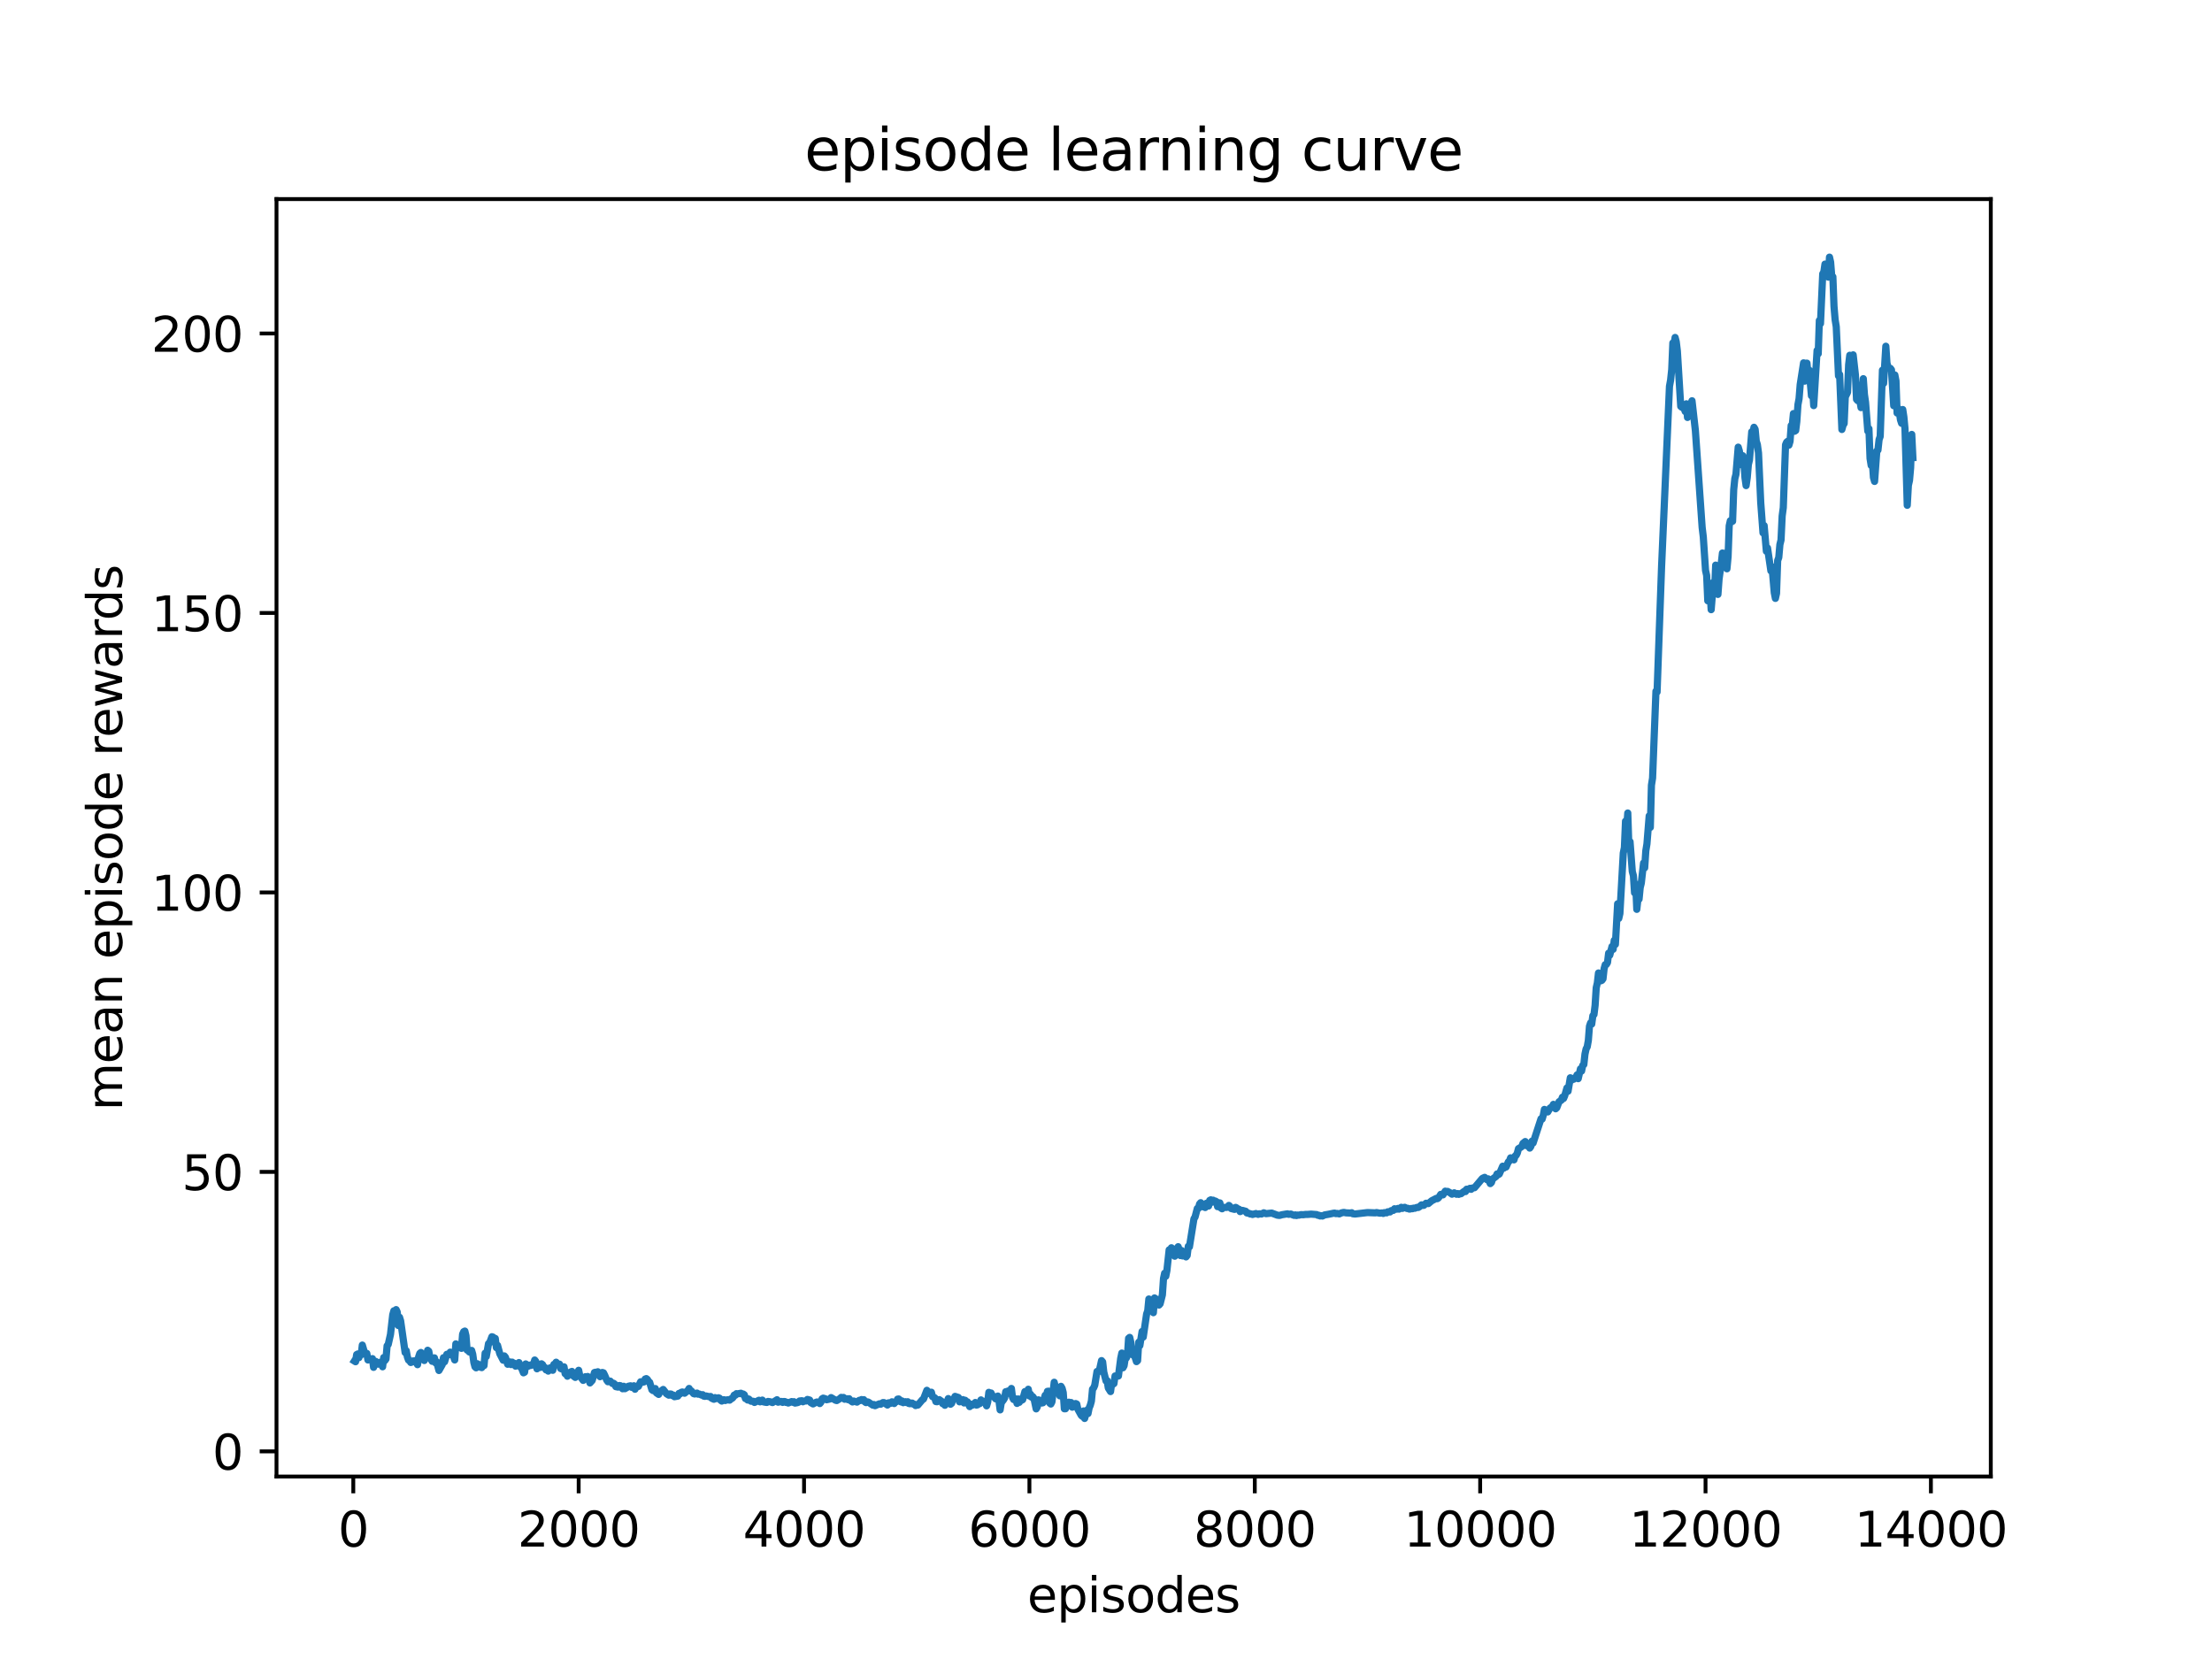 <?xml version="1.0" encoding="utf-8" standalone="no"?>
<!DOCTYPE svg PUBLIC "-//W3C//DTD SVG 1.1//EN"
  "http://www.w3.org/Graphics/SVG/1.1/DTD/svg11.dtd">
<svg xmlns:xlink="http://www.w3.org/1999/xlink" width="460.8pt" height="345.6pt" viewBox="0 0 460.8 345.6" xmlns="http://www.w3.org/2000/svg" version="1.1">
 <defs>
  <style type="text/css">*{stroke-linejoin: round; stroke-linecap: butt}</style>
 </defs>
 <g id="figure_1">
  <g id="patch_1">
   <path d="M 0 345.6 
L 460.8 345.6 
L 460.8 0 
L 0 0 
z
" style="fill: #ffffff"/>
  </g>
  <g id="axes_1">
   <g id="patch_2">
    <path d="M 57.6 307.584 
L 414.72 307.584 
L 414.72 41.472 
L 57.6 41.472 
z
" style="fill: #ffffff"/>
   </g>
   <g id="matplotlib.axis_1">
    <g id="xtick_1">
     <g id="line2d_1">
      <defs>
       <path id="me3d9f93404" d="M 0 0 
L 0 3.5 
" style="stroke: #000000; stroke-width: 0.8"/>
      </defs>
      <g>
       <use xlink:href="#me3d9f93404" x="73.598" y="307.584" style="stroke: #000000; stroke-width: 0.8"/>
      </g>
     </g>
     <g id="text_1">
      <!-- 0 -->
      <g transform="translate(70.417 322.182) scale(0.1 -0.1)">
       <defs>
        <path id="DejaVuSans-30" d="M 2034 4250 
Q 1547 4250 1301 3770 
Q 1056 3291 1056 2328 
Q 1056 1369 1301 889 
Q 1547 409 2034 409 
Q 2525 409 2770 889 
Q 3016 1369 3016 2328 
Q 3016 3291 2770 3770 
Q 2525 4250 2034 4250 
z
M 2034 4750 
Q 2819 4750 3233 4129 
Q 3647 3509 3647 2328 
Q 3647 1150 3233 529 
Q 2819 -91 2034 -91 
Q 1250 -91 836 529 
Q 422 1150 422 2328 
Q 422 3509 836 4129 
Q 1250 4750 2034 4750 
z
" transform="scale(0.016)"/>
       </defs>
       <use xlink:href="#DejaVuSans-30"/>
      </g>
     </g>
    </g>
    <g id="xtick_2">
     <g id="line2d_2">
      <g>
       <use xlink:href="#me3d9f93404" x="120.547" y="307.584" style="stroke: #000000; stroke-width: 0.8"/>
      </g>
     </g>
     <g id="text_2">
      <!-- 2000 -->
      <g transform="translate(107.822 322.182) scale(0.1 -0.1)">
       <defs>
        <path id="DejaVuSans-32" d="M 1228 531 
L 3431 531 
L 3431 0 
L 469 0 
L 469 531 
Q 828 903 1448 1529 
Q 2069 2156 2228 2338 
Q 2531 2678 2651 2914 
Q 2772 3150 2772 3378 
Q 2772 3750 2511 3984 
Q 2250 4219 1831 4219 
Q 1534 4219 1204 4116 
Q 875 4013 500 3803 
L 500 4441 
Q 881 4594 1212 4672 
Q 1544 4750 1819 4750 
Q 2544 4750 2975 4387 
Q 3406 4025 3406 3419 
Q 3406 3131 3298 2873 
Q 3191 2616 2906 2266 
Q 2828 2175 2409 1742 
Q 1991 1309 1228 531 
z
" transform="scale(0.016)"/>
       </defs>
       <use xlink:href="#DejaVuSans-32"/>
       <use xlink:href="#DejaVuSans-30" x="63.623"/>
       <use xlink:href="#DejaVuSans-30" x="127.246"/>
       <use xlink:href="#DejaVuSans-30" x="190.869"/>
      </g>
     </g>
    </g>
    <g id="xtick_3">
     <g id="line2d_3">
      <g>
       <use xlink:href="#me3d9f93404" x="167.497" y="307.584" style="stroke: #000000; stroke-width: 0.8"/>
      </g>
     </g>
     <g id="text_3">
      <!-- 4000 -->
      <g transform="translate(154.772 322.182) scale(0.1 -0.1)">
       <defs>
        <path id="DejaVuSans-34" d="M 2419 4116 
L 825 1625 
L 2419 1625 
L 2419 4116 
z
M 2253 4666 
L 3047 4666 
L 3047 1625 
L 3713 1625 
L 3713 1100 
L 3047 1100 
L 3047 0 
L 2419 0 
L 2419 1100 
L 313 1100 
L 313 1709 
L 2253 4666 
z
" transform="scale(0.016)"/>
       </defs>
       <use xlink:href="#DejaVuSans-34"/>
       <use xlink:href="#DejaVuSans-30" x="63.623"/>
       <use xlink:href="#DejaVuSans-30" x="127.246"/>
       <use xlink:href="#DejaVuSans-30" x="190.869"/>
      </g>
     </g>
    </g>
    <g id="xtick_4">
     <g id="line2d_4">
      <g>
       <use xlink:href="#me3d9f93404" x="214.446" y="307.584" style="stroke: #000000; stroke-width: 0.8"/>
      </g>
     </g>
     <g id="text_4">
      <!-- 6000 -->
      <g transform="translate(201.721 322.182) scale(0.1 -0.1)">
       <defs>
        <path id="DejaVuSans-36" d="M 2113 2584 
Q 1688 2584 1439 2293 
Q 1191 2003 1191 1497 
Q 1191 994 1439 701 
Q 1688 409 2113 409 
Q 2538 409 2786 701 
Q 3034 994 3034 1497 
Q 3034 2003 2786 2293 
Q 2538 2584 2113 2584 
z
M 3366 4563 
L 3366 3988 
Q 3128 4100 2886 4159 
Q 2644 4219 2406 4219 
Q 1781 4219 1451 3797 
Q 1122 3375 1075 2522 
Q 1259 2794 1537 2939 
Q 1816 3084 2150 3084 
Q 2853 3084 3261 2657 
Q 3669 2231 3669 1497 
Q 3669 778 3244 343 
Q 2819 -91 2113 -91 
Q 1303 -91 875 529 
Q 447 1150 447 2328 
Q 447 3434 972 4092 
Q 1497 4750 2381 4750 
Q 2619 4750 2861 4703 
Q 3103 4656 3366 4563 
z
" transform="scale(0.016)"/>
       </defs>
       <use xlink:href="#DejaVuSans-36"/>
       <use xlink:href="#DejaVuSans-30" x="63.623"/>
       <use xlink:href="#DejaVuSans-30" x="127.246"/>
       <use xlink:href="#DejaVuSans-30" x="190.869"/>
      </g>
     </g>
    </g>
    <g id="xtick_5">
     <g id="line2d_5">
      <g>
       <use xlink:href="#me3d9f93404" x="261.395" y="307.584" style="stroke: #000000; stroke-width: 0.8"/>
      </g>
     </g>
     <g id="text_5">
      <!-- 8000 -->
      <g transform="translate(248.67 322.182) scale(0.1 -0.1)">
       <defs>
        <path id="DejaVuSans-38" d="M 2034 2216 
Q 1584 2216 1326 1975 
Q 1069 1734 1069 1313 
Q 1069 891 1326 650 
Q 1584 409 2034 409 
Q 2484 409 2743 651 
Q 3003 894 3003 1313 
Q 3003 1734 2745 1975 
Q 2488 2216 2034 2216 
z
M 1403 2484 
Q 997 2584 770 2862 
Q 544 3141 544 3541 
Q 544 4100 942 4425 
Q 1341 4750 2034 4750 
Q 2731 4750 3128 4425 
Q 3525 4100 3525 3541 
Q 3525 3141 3298 2862 
Q 3072 2584 2669 2484 
Q 3125 2378 3379 2068 
Q 3634 1759 3634 1313 
Q 3634 634 3220 271 
Q 2806 -91 2034 -91 
Q 1263 -91 848 271 
Q 434 634 434 1313 
Q 434 1759 690 2068 
Q 947 2378 1403 2484 
z
M 1172 3481 
Q 1172 3119 1398 2916 
Q 1625 2713 2034 2713 
Q 2441 2713 2670 2916 
Q 2900 3119 2900 3481 
Q 2900 3844 2670 4047 
Q 2441 4250 2034 4250 
Q 1625 4250 1398 4047 
Q 1172 3844 1172 3481 
z
" transform="scale(0.016)"/>
       </defs>
       <use xlink:href="#DejaVuSans-38"/>
       <use xlink:href="#DejaVuSans-30" x="63.623"/>
       <use xlink:href="#DejaVuSans-30" x="127.246"/>
       <use xlink:href="#DejaVuSans-30" x="190.869"/>
      </g>
     </g>
    </g>
    <g id="xtick_6">
     <g id="line2d_6">
      <g>
       <use xlink:href="#me3d9f93404" x="308.345" y="307.584" style="stroke: #000000; stroke-width: 0.8"/>
      </g>
     </g>
     <g id="text_6">
      <!-- 10000 -->
      <g transform="translate(292.438 322.182) scale(0.1 -0.1)">
       <defs>
        <path id="DejaVuSans-31" d="M 794 531 
L 1825 531 
L 1825 4091 
L 703 3866 
L 703 4441 
L 1819 4666 
L 2450 4666 
L 2450 531 
L 3481 531 
L 3481 0 
L 794 0 
L 794 531 
z
" transform="scale(0.016)"/>
       </defs>
       <use xlink:href="#DejaVuSans-31"/>
       <use xlink:href="#DejaVuSans-30" x="63.623"/>
       <use xlink:href="#DejaVuSans-30" x="127.246"/>
       <use xlink:href="#DejaVuSans-30" x="190.869"/>
       <use xlink:href="#DejaVuSans-30" x="254.492"/>
      </g>
     </g>
    </g>
    <g id="xtick_7">
     <g id="line2d_7">
      <g>
       <use xlink:href="#me3d9f93404" x="355.294" y="307.584" style="stroke: #000000; stroke-width: 0.8"/>
      </g>
     </g>
     <g id="text_7">
      <!-- 12000 -->
      <g transform="translate(339.388 322.182) scale(0.1 -0.1)">
       <use xlink:href="#DejaVuSans-31"/>
       <use xlink:href="#DejaVuSans-32" x="63.623"/>
       <use xlink:href="#DejaVuSans-30" x="127.246"/>
       <use xlink:href="#DejaVuSans-30" x="190.869"/>
       <use xlink:href="#DejaVuSans-30" x="254.492"/>
      </g>
     </g>
    </g>
    <g id="xtick_8">
     <g id="line2d_8">
      <g>
       <use xlink:href="#me3d9f93404" x="402.243" y="307.584" style="stroke: #000000; stroke-width: 0.8"/>
      </g>
     </g>
     <g id="text_8">
      <!-- 14000 -->
      <g transform="translate(386.337 322.182) scale(0.1 -0.1)">
       <use xlink:href="#DejaVuSans-31"/>
       <use xlink:href="#DejaVuSans-34" x="63.623"/>
       <use xlink:href="#DejaVuSans-30" x="127.246"/>
       <use xlink:href="#DejaVuSans-30" x="190.869"/>
       <use xlink:href="#DejaVuSans-30" x="254.492"/>
      </g>
     </g>
    </g>
    <g id="text_9">
     <!-- episodes -->
     <g transform="translate(214.001 335.861) scale(0.1 -0.1)">
      <defs>
       <path id="DejaVuSans-65" d="M 3597 1894 
L 3597 1613 
L 953 1613 
Q 991 1019 1311 708 
Q 1631 397 2203 397 
Q 2534 397 2845 478 
Q 3156 559 3463 722 
L 3463 178 
Q 3153 47 2828 -22 
Q 2503 -91 2169 -91 
Q 1331 -91 842 396 
Q 353 884 353 1716 
Q 353 2575 817 3079 
Q 1281 3584 2069 3584 
Q 2775 3584 3186 3129 
Q 3597 2675 3597 1894 
z
M 3022 2063 
Q 3016 2534 2758 2815 
Q 2500 3097 2075 3097 
Q 1594 3097 1305 2825 
Q 1016 2553 972 2059 
L 3022 2063 
z
" transform="scale(0.016)"/>
       <path id="DejaVuSans-70" d="M 1159 525 
L 1159 -1331 
L 581 -1331 
L 581 3500 
L 1159 3500 
L 1159 2969 
Q 1341 3281 1617 3432 
Q 1894 3584 2278 3584 
Q 2916 3584 3314 3078 
Q 3713 2572 3713 1747 
Q 3713 922 3314 415 
Q 2916 -91 2278 -91 
Q 1894 -91 1617 61 
Q 1341 213 1159 525 
z
M 3116 1747 
Q 3116 2381 2855 2742 
Q 2594 3103 2138 3103 
Q 1681 3103 1420 2742 
Q 1159 2381 1159 1747 
Q 1159 1113 1420 752 
Q 1681 391 2138 391 
Q 2594 391 2855 752 
Q 3116 1113 3116 1747 
z
" transform="scale(0.016)"/>
       <path id="DejaVuSans-69" d="M 603 3500 
L 1178 3500 
L 1178 0 
L 603 0 
L 603 3500 
z
M 603 4863 
L 1178 4863 
L 1178 4134 
L 603 4134 
L 603 4863 
z
" transform="scale(0.016)"/>
       <path id="DejaVuSans-73" d="M 2834 3397 
L 2834 2853 
Q 2591 2978 2328 3040 
Q 2066 3103 1784 3103 
Q 1356 3103 1142 2972 
Q 928 2841 928 2578 
Q 928 2378 1081 2264 
Q 1234 2150 1697 2047 
L 1894 2003 
Q 2506 1872 2764 1633 
Q 3022 1394 3022 966 
Q 3022 478 2636 193 
Q 2250 -91 1575 -91 
Q 1294 -91 989 -36 
Q 684 19 347 128 
L 347 722 
Q 666 556 975 473 
Q 1284 391 1588 391 
Q 1994 391 2212 530 
Q 2431 669 2431 922 
Q 2431 1156 2273 1281 
Q 2116 1406 1581 1522 
L 1381 1569 
Q 847 1681 609 1914 
Q 372 2147 372 2553 
Q 372 3047 722 3315 
Q 1072 3584 1716 3584 
Q 2034 3584 2315 3537 
Q 2597 3491 2834 3397 
z
" transform="scale(0.016)"/>
       <path id="DejaVuSans-6f" d="M 1959 3097 
Q 1497 3097 1228 2736 
Q 959 2375 959 1747 
Q 959 1119 1226 758 
Q 1494 397 1959 397 
Q 2419 397 2687 759 
Q 2956 1122 2956 1747 
Q 2956 2369 2687 2733 
Q 2419 3097 1959 3097 
z
M 1959 3584 
Q 2709 3584 3137 3096 
Q 3566 2609 3566 1747 
Q 3566 888 3137 398 
Q 2709 -91 1959 -91 
Q 1206 -91 779 398 
Q 353 888 353 1747 
Q 353 2609 779 3096 
Q 1206 3584 1959 3584 
z
" transform="scale(0.016)"/>
       <path id="DejaVuSans-64" d="M 2906 2969 
L 2906 4863 
L 3481 4863 
L 3481 0 
L 2906 0 
L 2906 525 
Q 2725 213 2448 61 
Q 2172 -91 1784 -91 
Q 1150 -91 751 415 
Q 353 922 353 1747 
Q 353 2572 751 3078 
Q 1150 3584 1784 3584 
Q 2172 3584 2448 3432 
Q 2725 3281 2906 2969 
z
M 947 1747 
Q 947 1113 1208 752 
Q 1469 391 1925 391 
Q 2381 391 2643 752 
Q 2906 1113 2906 1747 
Q 2906 2381 2643 2742 
Q 2381 3103 1925 3103 
Q 1469 3103 1208 2742 
Q 947 2381 947 1747 
z
" transform="scale(0.016)"/>
      </defs>
      <use xlink:href="#DejaVuSans-65"/>
      <use xlink:href="#DejaVuSans-70" x="61.523"/>
      <use xlink:href="#DejaVuSans-69" x="125"/>
      <use xlink:href="#DejaVuSans-73" x="152.783"/>
      <use xlink:href="#DejaVuSans-6f" x="204.883"/>
      <use xlink:href="#DejaVuSans-64" x="266.064"/>
      <use xlink:href="#DejaVuSans-65" x="329.541"/>
      <use xlink:href="#DejaVuSans-73" x="391.064"/>
     </g>
    </g>
   </g>
   <g id="matplotlib.axis_2">
    <g id="ytick_1">
     <g id="line2d_9">
      <defs>
       <path id="mb9650894ae" d="M 0 0 
L -3.5 0 
" style="stroke: #000000; stroke-width: 0.8"/>
      </defs>
      <g>
       <use xlink:href="#mb9650894ae" x="57.6" y="302.345" style="stroke: #000000; stroke-width: 0.8"/>
      </g>
     </g>
     <g id="text_10">
      <!-- 0 -->
      <g transform="translate(44.237 306.144) scale(0.1 -0.1)">
       <use xlink:href="#DejaVuSans-30"/>
      </g>
     </g>
    </g>
    <g id="ytick_2">
     <g id="line2d_10">
      <g>
       <use xlink:href="#mb9650894ae" x="57.6" y="244.126" style="stroke: #000000; stroke-width: 0.8"/>
      </g>
     </g>
     <g id="text_11">
      <!-- 50 -->
      <g transform="translate(37.875 247.925) scale(0.1 -0.1)">
       <defs>
        <path id="DejaVuSans-35" d="M 691 4666 
L 3169 4666 
L 3169 4134 
L 1269 4134 
L 1269 2991 
Q 1406 3038 1543 3061 
Q 1681 3084 1819 3084 
Q 2600 3084 3056 2656 
Q 3513 2228 3513 1497 
Q 3513 744 3044 326 
Q 2575 -91 1722 -91 
Q 1428 -91 1123 -41 
Q 819 9 494 109 
L 494 744 
Q 775 591 1075 516 
Q 1375 441 1709 441 
Q 2250 441 2565 725 
Q 2881 1009 2881 1497 
Q 2881 1984 2565 2268 
Q 2250 2553 1709 2553 
Q 1456 2553 1204 2497 
Q 953 2441 691 2322 
L 691 4666 
z
" transform="scale(0.016)"/>
       </defs>
       <use xlink:href="#DejaVuSans-35"/>
       <use xlink:href="#DejaVuSans-30" x="63.623"/>
      </g>
     </g>
    </g>
    <g id="ytick_3">
     <g id="line2d_11">
      <g>
       <use xlink:href="#mb9650894ae" x="57.6" y="185.906" style="stroke: #000000; stroke-width: 0.8"/>
      </g>
     </g>
     <g id="text_12">
      <!-- 100 -->
      <g transform="translate(31.512 189.706) scale(0.1 -0.1)">
       <use xlink:href="#DejaVuSans-31"/>
       <use xlink:href="#DejaVuSans-30" x="63.623"/>
       <use xlink:href="#DejaVuSans-30" x="127.246"/>
      </g>
     </g>
    </g>
    <g id="ytick_4">
     <g id="line2d_12">
      <g>
       <use xlink:href="#mb9650894ae" x="57.6" y="127.687" style="stroke: #000000; stroke-width: 0.8"/>
      </g>
     </g>
     <g id="text_13">
      <!-- 150 -->
      <g transform="translate(31.512 131.486) scale(0.1 -0.1)">
       <use xlink:href="#DejaVuSans-31"/>
       <use xlink:href="#DejaVuSans-35" x="63.623"/>
       <use xlink:href="#DejaVuSans-30" x="127.246"/>
      </g>
     </g>
    </g>
    <g id="ytick_5">
     <g id="line2d_13">
      <g>
       <use xlink:href="#mb9650894ae" x="57.6" y="69.468" style="stroke: #000000; stroke-width: 0.8"/>
      </g>
     </g>
     <g id="text_14">
      <!-- 200 -->
      <g transform="translate(31.512 73.267) scale(0.1 -0.1)">
       <use xlink:href="#DejaVuSans-32"/>
       <use xlink:href="#DejaVuSans-30" x="63.623"/>
       <use xlink:href="#DejaVuSans-30" x="127.246"/>
      </g>
     </g>
    </g>
    <g id="text_15">
     <!-- mean episode rewards -->
     <g transform="translate(25.433 231.36) rotate(-90) scale(0.1 -0.1)">
      <defs>
       <path id="DejaVuSans-6d" d="M 3328 2828 
Q 3544 3216 3844 3400 
Q 4144 3584 4550 3584 
Q 5097 3584 5394 3201 
Q 5691 2819 5691 2113 
L 5691 0 
L 5113 0 
L 5113 2094 
Q 5113 2597 4934 2840 
Q 4756 3084 4391 3084 
Q 3944 3084 3684 2787 
Q 3425 2491 3425 1978 
L 3425 0 
L 2847 0 
L 2847 2094 
Q 2847 2600 2669 2842 
Q 2491 3084 2119 3084 
Q 1678 3084 1418 2786 
Q 1159 2488 1159 1978 
L 1159 0 
L 581 0 
L 581 3500 
L 1159 3500 
L 1159 2956 
Q 1356 3278 1631 3431 
Q 1906 3584 2284 3584 
Q 2666 3584 2933 3390 
Q 3200 3197 3328 2828 
z
" transform="scale(0.016)"/>
       <path id="DejaVuSans-61" d="M 2194 1759 
Q 1497 1759 1228 1600 
Q 959 1441 959 1056 
Q 959 750 1161 570 
Q 1363 391 1709 391 
Q 2188 391 2477 730 
Q 2766 1069 2766 1631 
L 2766 1759 
L 2194 1759 
z
M 3341 1997 
L 3341 0 
L 2766 0 
L 2766 531 
Q 2569 213 2275 61 
Q 1981 -91 1556 -91 
Q 1019 -91 701 211 
Q 384 513 384 1019 
Q 384 1609 779 1909 
Q 1175 2209 1959 2209 
L 2766 2209 
L 2766 2266 
Q 2766 2663 2505 2880 
Q 2244 3097 1772 3097 
Q 1472 3097 1187 3025 
Q 903 2953 641 2809 
L 641 3341 
Q 956 3463 1253 3523 
Q 1550 3584 1831 3584 
Q 2591 3584 2966 3190 
Q 3341 2797 3341 1997 
z
" transform="scale(0.016)"/>
       <path id="DejaVuSans-6e" d="M 3513 2113 
L 3513 0 
L 2938 0 
L 2938 2094 
Q 2938 2591 2744 2837 
Q 2550 3084 2163 3084 
Q 1697 3084 1428 2787 
Q 1159 2491 1159 1978 
L 1159 0 
L 581 0 
L 581 3500 
L 1159 3500 
L 1159 2956 
Q 1366 3272 1645 3428 
Q 1925 3584 2291 3584 
Q 2894 3584 3203 3211 
Q 3513 2838 3513 2113 
z
" transform="scale(0.016)"/>
       <path id="DejaVuSans-20" transform="scale(0.016)"/>
       <path id="DejaVuSans-72" d="M 2631 2963 
Q 2534 3019 2420 3045 
Q 2306 3072 2169 3072 
Q 1681 3072 1420 2755 
Q 1159 2438 1159 1844 
L 1159 0 
L 581 0 
L 581 3500 
L 1159 3500 
L 1159 2956 
Q 1341 3275 1631 3429 
Q 1922 3584 2338 3584 
Q 2397 3584 2469 3576 
Q 2541 3569 2628 3553 
L 2631 2963 
z
" transform="scale(0.016)"/>
       <path id="DejaVuSans-77" d="M 269 3500 
L 844 3500 
L 1563 769 
L 2278 3500 
L 2956 3500 
L 3675 769 
L 4391 3500 
L 4966 3500 
L 4050 0 
L 3372 0 
L 2619 2869 
L 1863 0 
L 1184 0 
L 269 3500 
z
" transform="scale(0.016)"/>
      </defs>
      <use xlink:href="#DejaVuSans-6d"/>
      <use xlink:href="#DejaVuSans-65" x="97.412"/>
      <use xlink:href="#DejaVuSans-61" x="158.936"/>
      <use xlink:href="#DejaVuSans-6e" x="220.215"/>
      <use xlink:href="#DejaVuSans-20" x="283.594"/>
      <use xlink:href="#DejaVuSans-65" x="315.381"/>
      <use xlink:href="#DejaVuSans-70" x="376.904"/>
      <use xlink:href="#DejaVuSans-69" x="440.381"/>
      <use xlink:href="#DejaVuSans-73" x="468.164"/>
      <use xlink:href="#DejaVuSans-6f" x="520.264"/>
      <use xlink:href="#DejaVuSans-64" x="581.445"/>
      <use xlink:href="#DejaVuSans-65" x="644.922"/>
      <use xlink:href="#DejaVuSans-20" x="706.445"/>
      <use xlink:href="#DejaVuSans-72" x="738.232"/>
      <use xlink:href="#DejaVuSans-65" x="777.096"/>
      <use xlink:href="#DejaVuSans-77" x="838.619"/>
      <use xlink:href="#DejaVuSans-61" x="920.406"/>
      <use xlink:href="#DejaVuSans-72" x="981.686"/>
      <use xlink:href="#DejaVuSans-64" x="1021.049"/>
      <use xlink:href="#DejaVuSans-73" x="1084.525"/>
     </g>
    </g>
   </g>
   <g id="line2d_14">
    <path d="M 73.833 283.526 
L 74.067 283.674 
L 74.302 282.179 
L 74.537 282.056 
L 74.772 282.832 
L 75.006 281.979 
L 75.241 282.23 
L 75.476 280.205 
L 75.945 281.795 
L 76.18 281.943 
L 76.415 281.939 
L 76.65 283.308 
L 76.884 282.97 
L 77.119 283.182 
L 77.589 283.03 
L 77.823 284.845 
L 78.058 283.977 
L 78.293 283.615 
L 78.762 284.181 
L 78.997 284.059 
L 79.232 283.776 
L 79.467 283.854 
L 79.701 284.727 
L 79.936 282.797 
L 80.171 283.439 
L 80.406 283.107 
L 80.64 280.36 
L 80.875 280.074 
L 81.345 277.983 
L 81.814 273.886 
L 82.049 273.065 
L 82.284 274.185 
L 82.518 272.819 
L 82.753 273.324 
L 82.988 276.135 
L 83.223 274.4 
L 83.457 275.145 
L 84.396 281.756 
L 84.631 281.38 
L 84.866 282.68 
L 85.101 283.324 
L 85.335 283.484 
L 85.57 283.829 
L 85.805 283.745 
L 86.04 283.501 
L 86.274 283.661 
L 86.509 283.442 
L 86.979 284.287 
L 87.213 282.657 
L 87.448 281.951 
L 87.683 281.745 
L 87.918 282.915 
L 88.152 283.047 
L 88.387 283.42 
L 88.857 282.441 
L 89.091 281.287 
L 89.326 281.494 
L 89.561 282.791 
L 90.03 283.586 
L 90.265 283.077 
L 90.5 282.869 
L 90.734 283.91 
L 90.969 283.7 
L 91.439 285.498 
L 92.143 284.254 
L 92.378 282.832 
L 92.612 283.684 
L 93.082 282.129 
L 93.551 282.215 
L 93.786 281.679 
L 94.256 281.954 
L 94.725 283.303 
L 94.96 279.952 
L 95.195 280.833 
L 95.429 280.334 
L 96.134 280.888 
L 96.368 277.937 
L 96.603 277.41 
L 96.838 277.292 
L 97.073 278.264 
L 97.307 281.249 
L 97.542 281.333 
L 97.777 281.639 
L 98.012 281.696 
L 98.246 281.319 
L 98.481 282.123 
L 98.716 283.844 
L 98.951 284.726 
L 99.185 284.942 
L 99.42 284.088 
L 99.655 284.391 
L 99.89 284.284 
L 100.124 284.832 
L 100.359 284.896 
L 100.594 284.271 
L 100.829 284.486 
L 101.063 281.89 
L 101.298 282.59 
L 101.768 279.898 
L 102.002 279.735 
L 102.472 278.468 
L 102.707 278.546 
L 102.941 279.083 
L 103.176 278.821 
L 103.411 280.743 
L 103.646 280.261 
L 104.115 281.994 
L 104.819 283.353 
L 105.054 282.463 
L 105.289 282.731 
L 105.758 284.2 
L 106.228 283.715 
L 106.463 284.266 
L 106.697 283.758 
L 106.932 284.025 
L 107.167 284.003 
L 107.401 284.597 
L 107.636 284.208 
L 107.871 284.184 
L 108.106 283.852 
L 108.34 284.723 
L 108.575 284.815 
L 109.045 285.984 
L 109.279 285.858 
L 109.514 284.133 
L 109.749 284.309 
L 109.984 284.629 
L 110.218 284.388 
L 110.453 284.476 
L 110.688 284.305 
L 110.923 284.373 
L 111.157 284.168 
L 111.392 283.315 
L 111.627 283.632 
L 111.862 285.145 
L 112.096 284.789 
L 112.566 284.869 
L 112.801 284.107 
L 113.035 284.289 
L 113.27 284.821 
L 113.505 284.858 
L 113.74 285.361 
L 113.974 285.275 
L 114.209 285.626 
L 114.444 285.034 
L 114.679 284.92 
L 115.148 285.455 
L 115.383 284.231 
L 115.618 284.251 
L 115.852 283.775 
L 116.322 284.324 
L 116.557 284.177 
L 116.791 285.079 
L 117.026 285.186 
L 117.496 284.736 
L 117.73 286.162 
L 117.965 286.203 
L 118.2 286.691 
L 118.435 286.008 
L 119.139 285.695 
L 119.374 286.574 
L 119.843 286.937 
L 120.078 286.589 
L 120.547 285.459 
L 120.782 286.599 
L 121.486 287.559 
L 121.956 286.789 
L 122.191 287.08 
L 122.425 286.751 
L 122.66 287.281 
L 122.895 288.091 
L 123.364 287.574 
L 123.834 285.922 
L 124.068 285.859 
L 124.303 285.972 
L 124.538 285.764 
L 125.007 286.788 
L 125.242 286.062 
L 125.477 285.908 
L 125.712 285.982 
L 125.946 286.438 
L 126.416 287.543 
L 126.651 287.844 
L 127.12 287.709 
L 127.59 288.213 
L 127.824 288.16 
L 128.059 288.341 
L 128.294 288.868 
L 128.763 288.961 
L 128.998 288.629 
L 129.233 288.663 
L 129.702 289.303 
L 129.937 288.79 
L 130.172 289.294 
L 130.641 289.016 
L 130.876 288.79 
L 131.346 288.686 
L 131.58 289.004 
L 131.815 288.915 
L 132.05 288.683 
L 132.285 289.403 
L 132.519 288.906 
L 132.754 288.745 
L 132.989 288.817 
L 133.458 287.847 
L 133.693 287.971 
L 134.163 287.875 
L 134.397 287.282 
L 134.632 287.189 
L 134.867 287.363 
L 135.102 287.781 
L 135.336 287.956 
L 135.806 289.51 
L 136.041 289.686 
L 136.51 289.262 
L 136.745 290.157 
L 137.214 290.48 
L 137.449 290.006 
L 138.153 289.451 
L 138.623 290.051 
L 138.858 290.355 
L 139.327 290.642 
L 139.562 290.387 
L 139.797 290.41 
L 140.031 290.708 
L 140.266 290.621 
L 140.501 290.961 
L 141.205 290.834 
L 141.44 290.275 
L 141.674 290.368 
L 141.909 290.05 
L 142.144 289.978 
L 142.613 290.231 
L 143.318 289.641 
L 143.552 289.24 
L 143.787 289.765 
L 144.022 289.75 
L 144.491 290.323 
L 144.726 290.39 
L 145.196 290.205 
L 145.43 290.434 
L 145.665 290.405 
L 146.135 290.617 
L 146.369 290.535 
L 146.604 290.833 
L 146.839 290.885 
L 147.074 290.802 
L 147.778 290.962 
L 148.013 290.909 
L 148.247 291.272 
L 148.717 291.493 
L 148.952 291.15 
L 149.186 291.368 
L 149.656 291.182 
L 149.891 291.27 
L 150.125 291.699 
L 150.36 291.868 
L 150.595 291.611 
L 150.83 291.585 
L 151.064 291.752 
L 151.534 291.6 
L 152.003 291.673 
L 152.238 291.425 
L 152.473 291.342 
L 152.708 291.118 
L 152.942 290.631 
L 153.177 290.659 
L 153.412 290.325 
L 153.647 290.367 
L 154.351 290.235 
L 154.586 290.405 
L 154.82 290.397 
L 155.055 290.565 
L 155.29 291.354 
L 155.525 291.286 
L 155.759 291.655 
L 155.994 291.449 
L 156.464 291.901 
L 156.933 291.912 
L 157.168 292.155 
L 158.107 291.701 
L 158.342 292.029 
L 158.811 291.668 
L 159.046 292.036 
L 159.515 292.126 
L 159.75 292.151 
L 159.985 291.946 
L 160.454 292.014 
L 160.924 292.181 
L 161.628 291.751 
L 161.863 291.592 
L 162.097 292.103 
L 162.567 291.985 
L 162.802 291.946 
L 163.036 292.145 
L 163.271 291.964 
L 163.506 291.97 
L 163.741 292.153 
L 163.975 292.131 
L 164.21 292.276 
L 164.914 291.976 
L 165.149 292.122 
L 165.384 291.998 
L 165.619 292.287 
L 166.088 292.202 
L 166.323 292.121 
L 166.558 291.851 
L 167.027 291.795 
L 167.262 292.015 
L 167.497 291.866 
L 167.966 291.847 
L 168.201 291.53 
L 168.67 291.656 
L 168.905 292.19 
L 169.375 292.462 
L 170.079 292.077 
L 170.314 292.062 
L 170.783 292.386 
L 171.018 292.106 
L 171.253 291.401 
L 171.487 291.261 
L 171.957 291.391 
L 172.192 291.595 
L 172.896 291.436 
L 173.131 291.147 
L 174.07 291.699 
L 174.304 291.762 
L 175.009 291.333 
L 175.243 291.098 
L 175.478 291.199 
L 175.713 291.113 
L 175.947 291.484 
L 176.417 291.385 
L 176.652 291.577 
L 176.886 291.381 
L 177.121 291.726 
L 177.591 292.054 
L 177.825 291.855 
L 178.53 292.087 
L 178.999 291.718 
L 179.234 291.759 
L 179.469 291.56 
L 179.703 291.735 
L 179.938 291.581 
L 180.173 292.037 
L 180.408 292.186 
L 180.642 292.023 
L 180.877 292.074 
L 181.816 292.71 
L 182.051 292.587 
L 182.286 292.832 
L 182.755 292.625 
L 183.225 292.434 
L 183.459 292.523 
L 183.929 292.182 
L 184.164 292.189 
L 184.868 292.691 
L 185.103 292.233 
L 185.337 292.378 
L 185.572 292.329 
L 185.807 292.02 
L 186.276 292.379 
L 186.511 292.044 
L 186.746 291.999 
L 186.981 291.466 
L 187.215 291.435 
L 187.45 291.644 
L 187.685 292.04 
L 187.92 291.849 
L 188.154 292.206 
L 188.624 292.002 
L 188.859 292.183 
L 189.093 292.004 
L 189.328 292.373 
L 189.563 292.418 
L 189.798 292.287 
L 190.032 292.29 
L 190.267 292.514 
L 190.502 292.521 
L 190.737 292.805 
L 190.971 292.633 
L 191.206 292.699 
L 192.145 291.591 
L 192.38 291.45 
L 193.084 289.629 
L 193.788 290.382 
L 194.023 290.025 
L 194.258 290.947 
L 194.727 291.183 
L 194.962 291.973 
L 195.197 292.007 
L 195.431 291.681 
L 195.666 291.573 
L 196.136 291.908 
L 196.37 292.401 
L 196.605 292.398 
L 196.84 292.746 
L 197.075 292.172 
L 197.309 291.993 
L 197.544 291.349 
L 197.779 292.37 
L 198.014 292.526 
L 198.248 292.329 
L 198.483 291.585 
L 198.718 291.413 
L 198.953 290.894 
L 199.657 291.121 
L 199.892 292.028 
L 200.361 291.757 
L 200.596 291.568 
L 200.831 292.261 
L 201.065 291.705 
L 201.3 292.094 
L 201.535 292.026 
L 202.004 293.022 
L 202.239 292.505 
L 202.474 292.746 
L 202.943 292.575 
L 203.178 292.163 
L 203.413 292.704 
L 203.648 292.642 
L 203.882 292.349 
L 204.117 292.389 
L 204.352 291.627 
L 204.587 291.933 
L 205.056 291.923 
L 205.291 292.184 
L 205.526 292.863 
L 205.76 292.057 
L 205.995 290.05 
L 206.23 290.215 
L 206.465 290.188 
L 206.699 290.778 
L 206.934 290.832 
L 207.404 291.401 
L 207.873 290.827 
L 208.108 291.879 
L 208.343 293.704 
L 208.577 292.224 
L 209.047 291.613 
L 209.282 291.214 
L 209.516 289.913 
L 209.751 289.922 
L 209.986 289.775 
L 210.221 290.274 
L 210.455 290.157 
L 210.69 289.244 
L 210.925 291.123 
L 211.159 291.549 
L 211.629 291.418 
L 211.864 292.359 
L 212.098 291.432 
L 212.333 292.135 
L 212.568 291.452 
L 212.803 291.706 
L 213.037 291.583 
L 213.507 289.892 
L 213.742 290.119 
L 213.976 290.116 
L 214.211 289.406 
L 214.446 290.804 
L 214.681 290.449 
L 214.915 291.071 
L 215.15 290.948 
L 215.385 291.281 
L 215.854 293.492 
L 216.089 293.09 
L 216.324 291.612 
L 216.559 291.917 
L 216.793 291.797 
L 217.028 292.27 
L 217.263 292.223 
L 217.732 290.661 
L 217.967 290.882 
L 218.202 289.843 
L 218.437 289.813 
L 218.671 292.28 
L 218.906 292.483 
L 219.141 292.032 
L 219.61 287.948 
L 219.845 288.933 
L 220.08 289.065 
L 220.315 289.02 
L 220.784 290.776 
L 221.019 288.8 
L 221.254 289.206 
L 221.488 290.103 
L 221.723 293.47 
L 221.958 293.471 
L 222.193 292.85 
L 222.427 292.717 
L 222.662 292.103 
L 222.897 292.237 
L 223.132 292.173 
L 223.366 293.14 
L 223.601 292.626 
L 223.836 292.866 
L 224.071 292.387 
L 224.305 292.493 
L 224.54 293.561 
L 225.244 294.843 
L 225.479 295.051 
L 225.714 293.93 
L 225.949 295.488 
L 226.418 293.778 
L 226.653 294.469 
L 226.888 293.305 
L 227.122 292.743 
L 227.357 291.888 
L 227.592 289.387 
L 227.826 289.126 
L 228.061 288.558 
L 228.531 285.701 
L 228.765 285.821 
L 229 285.568 
L 229.47 283.439 
L 229.704 283.719 
L 229.939 285.832 
L 230.409 287.681 
L 230.643 287.605 
L 230.878 289.144 
L 231.348 289.888 
L 231.582 288.149 
L 231.817 288.387 
L 232.052 288.23 
L 232.287 286.639 
L 232.991 286.646 
L 233.46 283.001 
L 233.695 281.869 
L 233.93 284.937 
L 234.165 284.512 
L 234.399 283.011 
L 234.634 282.901 
L 234.869 282.381 
L 235.104 278.8 
L 235.338 278.604 
L 235.573 279.644 
L 235.808 281.909 
L 236.043 282.287 
L 236.277 282.153 
L 236.747 283.653 
L 236.982 283.438 
L 237.216 279.604 
L 237.451 280.318 
L 237.921 277.367 
L 238.155 278.537 
L 238.86 273.736 
L 239.094 273.051 
L 239.329 270.608 
L 239.564 272.637 
L 239.799 272.154 
L 240.033 272.23 
L 240.268 273.455 
L 240.503 270.384 
L 240.738 270.532 
L 240.972 270.897 
L 241.207 271.613 
L 241.442 271.866 
L 241.677 271.597 
L 242.146 269.739 
L 242.381 266.335 
L 242.616 265.234 
L 242.85 265.873 
L 243.085 264.686 
L 243.555 260.369 
L 243.789 260.683 
L 244.024 259.933 
L 244.259 260.325 
L 244.728 261.688 
L 244.963 260.146 
L 245.198 260.694 
L 245.432 259.712 
L 245.667 260.396 
L 245.902 261.558 
L 246.137 260.505 
L 246.371 261.632 
L 246.841 261.026 
L 247.076 261.833 
L 247.31 261.525 
L 247.545 259.625 
L 247.78 259.74 
L 248.719 253.897 
L 248.954 253.523 
L 249.423 251.735 
L 249.658 251.719 
L 249.893 250.804 
L 250.127 250.543 
L 250.362 251.191 
L 250.597 251.398 
L 250.832 251.302 
L 251.066 251.548 
L 251.301 250.674 
L 251.536 251.184 
L 251.771 251.233 
L 252.005 250.057 
L 252.24 249.949 
L 252.475 250.446 
L 252.71 250.018 
L 252.944 250.297 
L 253.179 250.202 
L 253.414 250.338 
L 253.649 251.369 
L 253.883 250.566 
L 254.118 250.586 
L 254.353 251.658 
L 254.588 251.811 
L 254.822 251.523 
L 255.527 251.53 
L 255.761 251.451 
L 255.996 251.11 
L 256.231 251.32 
L 256.466 251.759 
L 257.17 251.938 
L 257.405 251.522 
L 257.639 251.64 
L 257.874 251.913 
L 258.109 251.903 
L 258.344 252.4 
L 258.813 252.142 
L 259.517 252.338 
L 259.752 252.678 
L 260.222 252.768 
L 260.456 252.904 
L 260.691 252.893 
L 260.926 252.996 
L 261.63 252.8 
L 262.099 252.974 
L 262.334 252.855 
L 262.804 252.9 
L 263.273 252.651 
L 263.743 252.829 
L 264.916 252.707 
L 266.09 253.142 
L 266.56 253.197 
L 267.029 253.056 
L 268.203 252.862 
L 268.438 252.963 
L 268.907 252.907 
L 269.377 253.106 
L 269.611 253.181 
L 269.846 253.086 
L 270.081 253.22 
L 270.316 253.114 
L 270.55 253.153 
L 271.02 253.028 
L 271.489 253.049 
L 271.959 252.988 
L 272.428 252.984 
L 273.133 252.926 
L 274.306 253.021 
L 274.541 253.175 
L 274.776 253.166 
L 275.011 253.312 
L 275.245 253.254 
L 275.48 253.322 
L 275.95 253.088 
L 276.654 252.973 
L 277.123 252.88 
L 277.828 252.731 
L 278.062 252.718 
L 278.297 252.822 
L 278.532 252.778 
L 279.001 252.875 
L 279.471 252.664 
L 279.94 252.564 
L 280.41 252.659 
L 281.349 252.7 
L 281.583 252.633 
L 281.818 252.848 
L 282.288 252.897 
L 284.87 252.6 
L 286.513 252.662 
L 286.748 252.596 
L 287.452 252.728 
L 287.922 252.677 
L 288.156 252.782 
L 288.391 252.615 
L 288.861 252.657 
L 289.095 252.441 
L 289.565 252.472 
L 289.8 252.209 
L 290.269 252.138 
L 290.504 251.805 
L 290.973 251.892 
L 291.208 251.744 
L 291.443 251.883 
L 291.912 251.501 
L 292.147 251.73 
L 292.617 251.501 
L 293.086 251.743 
L 293.321 251.722 
L 293.556 251.867 
L 293.79 251.863 
L 294.025 251.747 
L 294.26 251.794 
L 294.495 251.676 
L 294.729 251.705 
L 295.199 251.514 
L 295.434 251.543 
L 295.668 251.414 
L 296.138 250.994 
L 296.373 251.105 
L 296.607 251.092 
L 297.077 250.657 
L 297.546 250.728 
L 298.25 250.14 
L 299.189 249.651 
L 299.424 249.703 
L 299.659 249.55 
L 300.128 248.81 
L 300.363 248.927 
L 300.598 248.913 
L 301.067 248.142 
L 301.302 248.286 
L 301.537 248.184 
L 302.006 248.435 
L 302.476 248.773 
L 302.945 248.486 
L 303.415 248.784 
L 303.65 248.644 
L 303.884 248.807 
L 304.119 248.675 
L 304.354 248.678 
L 305.058 248.139 
L 305.293 248.227 
L 305.528 247.736 
L 305.762 247.781 
L 306.232 247.55 
L 306.467 247.753 
L 306.701 247.494 
L 307.171 247.423 
L 308.814 245.477 
L 309.284 245.263 
L 309.753 245.743 
L 309.988 245.567 
L 310.457 246.566 
L 310.692 246.337 
L 310.927 245.613 
L 311.631 245.099 
L 311.866 244.55 
L 312.101 244.717 
L 312.335 244.565 
L 313.04 242.941 
L 313.274 243.344 
L 313.509 242.953 
L 313.744 243.111 
L 314.213 242.046 
L 314.448 241.844 
L 314.683 241.201 
L 314.917 241.505 
L 315.152 241.314 
L 315.387 241.62 
L 315.622 240.828 
L 315.856 240.656 
L 316.091 240.181 
L 316.326 239.282 
L 316.795 239.009 
L 317.03 238.823 
L 317.265 238.186 
L 317.734 237.807 
L 317.969 238.657 
L 318.204 238.359 
L 318.439 238.597 
L 318.673 239.167 
L 318.908 238.837 
L 319.143 237.723 
L 319.378 238.104 
L 321.021 233.061 
L 321.256 233.127 
L 321.49 232.336 
L 321.725 231.11 
L 321.96 231.241 
L 322.195 231.559 
L 322.429 231.633 
L 322.899 230.836 
L 323.368 230.524 
L 323.603 230.055 
L 324.073 230.978 
L 324.307 230.758 
L 324.777 229.512 
L 325.246 229.193 
L 325.481 228.566 
L 325.716 228.836 
L 325.951 228.286 
L 326.42 226.641 
L 326.655 227.32 
L 327.124 224.522 
L 327.359 225.028 
L 327.594 224.652 
L 327.829 224.821 
L 328.298 224.427 
L 328.533 223.916 
L 328.768 224.705 
L 329.237 222.659 
L 329.472 223.119 
L 329.707 221.947 
L 329.941 221.77 
L 330.176 219.602 
L 330.411 218.528 
L 330.646 218.07 
L 330.88 216.765 
L 331.115 213.787 
L 331.35 213.078 
L 331.584 213.338 
L 331.819 211.603 
L 332.054 211.35 
L 332.289 209.447 
L 332.523 205.771 
L 332.758 204.756 
L 332.993 202.693 
L 333.228 203.185 
L 333.462 204.328 
L 333.697 204.225 
L 333.932 203.911 
L 334.167 201.776 
L 334.401 200.955 
L 334.636 200.903 
L 334.871 200.524 
L 335.106 198.562 
L 335.34 198.993 
L 335.81 197.173 
L 336.045 197.763 
L 336.279 195.889 
L 336.514 196.734 
L 336.984 188.274 
L 337.218 191.328 
L 337.453 190.306 
L 338.157 177.712 
L 338.392 176.581 
L 338.627 171.059 
L 338.862 172.472 
L 339.096 169.366 
L 339.331 176.61 
L 339.566 175.332 
L 340.035 181.546 
L 340.27 182.43 
L 340.505 185.98 
L 340.74 184.135 
L 340.974 189.432 
L 341.209 187.328 
L 341.444 187.315 
L 341.679 184.916 
L 341.913 183.96 
L 342.383 179.778 
L 342.618 180.782 
L 342.852 177.254 
L 343.087 175.808 
L 343.557 169.96 
L 343.791 172.362 
L 344.026 163.572 
L 344.261 162.091 
L 344.965 143.993 
L 345.2 144.16 
L 346.139 118.001 
L 347.782 80.475 
L 348.017 79.19 
L 348.252 76.975 
L 348.486 71.439 
L 348.721 71.806 
L 348.956 70.301 
L 349.19 71.188 
L 349.425 73.126 
L 350.129 84.649 
L 350.364 84.844 
L 350.599 84.536 
L 351.068 85.734 
L 351.303 84.121 
L 351.538 86.962 
L 351.773 86.668 
L 352.242 84.121 
L 352.477 83.488 
L 353.181 89.717 
L 354.59 109.887 
L 354.824 111.823 
L 355.294 118.823 
L 355.529 119.873 
L 355.763 125.157 
L 355.998 125.036 
L 356.233 123.186 
L 356.468 127.006 
L 356.937 121.288 
L 357.172 123.415 
L 357.407 117.726 
L 357.641 119.283 
L 357.876 123.825 
L 358.111 120.64 
L 358.58 117.281 
L 358.815 115.203 
L 359.285 117.667 
L 359.519 115.201 
L 359.754 118.489 
L 359.989 115.973 
L 360.224 109.538 
L 360.458 108.481 
L 360.693 108.656 
L 360.928 108.59 
L 361.163 102 
L 361.397 99.705 
L 361.632 98.791 
L 362.102 93.151 
L 362.336 93.938 
L 362.806 96.825 
L 363.041 94.928 
L 363.275 96.017 
L 363.51 99.508 
L 363.745 101.161 
L 363.98 99.509 
L 364.214 96.777 
L 364.449 95.8 
L 364.919 89.946 
L 365.153 90.153 
L 365.388 89.011 
L 365.623 89.414 
L 365.857 91.874 
L 366.092 92.629 
L 366.327 94.361 
L 366.796 104.738 
L 367.266 111.007 
L 367.501 109.485 
L 367.97 114.837 
L 368.205 114.15 
L 368.909 118.921 
L 369.144 118.068 
L 369.613 123.467 
L 369.848 124.657 
L 370.083 123.616 
L 370.318 116.776 
L 370.552 116.129 
L 370.787 113.437 
L 371.022 112.491 
L 371.257 107.483 
L 371.491 105.754 
L 371.961 92.647 
L 372.196 92.11 
L 372.43 91.917 
L 372.665 92.732 
L 372.9 91.933 
L 373.135 88.646 
L 373.369 88.52 
L 373.604 86.159 
L 373.839 89.84 
L 374.074 89.684 
L 374.308 87.802 
L 374.543 84.315 
L 374.778 83.061 
L 375.013 80.121 
L 375.717 75.587 
L 375.952 79.401 
L 376.186 75.658 
L 376.421 75.656 
L 376.656 78.189 
L 376.891 77.1 
L 377.36 82.457 
L 377.595 80.757 
L 377.83 84.497 
L 378.534 72.998 
L 378.769 73.693 
L 379.003 66.759 
L 379.238 67.415 
L 379.708 57.047 
L 379.942 56.644 
L 380.177 55.022 
L 380.881 57.731 
L 381.116 53.568 
L 381.351 54.607 
L 381.586 57.514 
L 381.82 57.662 
L 382.055 63.821 
L 382.29 66.603 
L 382.525 68.05 
L 382.994 78.308 
L 383.229 78.014 
L 383.698 89.467 
L 383.933 88.606 
L 384.168 88.223 
L 384.402 82.709 
L 384.872 81.736 
L 385.107 75.955 
L 385.341 74.01 
L 385.576 75.85 
L 386.046 73.924 
L 386.515 78.1 
L 386.75 83.187 
L 386.985 83.456 
L 387.219 80.32 
L 387.454 83.483 
L 387.689 84.915 
L 388.158 78.887 
L 388.393 82.17 
L 388.628 83.8 
L 389.097 89.808 
L 389.332 89.306 
L 389.567 95.49 
L 389.802 96.962 
L 390.036 96.026 
L 390.271 99.453 
L 390.506 100.29 
L 390.975 93.937 
L 391.21 93.771 
L 391.445 91.582 
L 391.68 90.916 
L 392.149 77.11 
L 392.384 79.872 
L 392.853 72.128 
L 393.088 75.623 
L 393.323 76.577 
L 393.792 76.73 
L 394.027 77.045 
L 394.497 84.523 
L 394.731 78.112 
L 394.966 79.342 
L 395.201 86.041 
L 395.436 85.099 
L 395.67 85.867 
L 395.905 87.466 
L 396.14 88.183 
L 396.375 85.314 
L 396.609 86.853 
L 396.844 89.303 
L 397.314 105.26 
L 397.548 101.106 
L 397.783 100.083 
L 398.018 97.465 
L 398.253 90.499 
L 398.487 95.327 
L 398.487 95.327 
" clip-path="url(#p9e89bc75ae)" style="fill: none; stroke: #1f77b4; stroke-width: 1.5; stroke-linecap: square"/>
   </g>
   <g id="patch_3">
    <path d="M 57.6 307.584 
L 57.6 41.472 
" style="fill: none; stroke: #000000; stroke-width: 0.8; stroke-linejoin: miter; stroke-linecap: square"/>
   </g>
   <g id="patch_4">
    <path d="M 414.72 307.584 
L 414.72 41.472 
" style="fill: none; stroke: #000000; stroke-width: 0.8; stroke-linejoin: miter; stroke-linecap: square"/>
   </g>
   <g id="patch_5">
    <path d="M 57.6 307.584 
L 414.72 307.584 
" style="fill: none; stroke: #000000; stroke-width: 0.8; stroke-linejoin: miter; stroke-linecap: square"/>
   </g>
   <g id="patch_6">
    <path d="M 57.6 41.472 
L 414.72 41.472 
" style="fill: none; stroke: #000000; stroke-width: 0.8; stroke-linejoin: miter; stroke-linecap: square"/>
   </g>
   <g id="text_16">
    <!-- episode learning curve -->
    <g transform="translate(167.591 35.472) scale(0.12 -0.12)">
     <defs>
      <path id="DejaVuSans-6c" d="M 603 4863 
L 1178 4863 
L 1178 0 
L 603 0 
L 603 4863 
z
" transform="scale(0.016)"/>
      <path id="DejaVuSans-67" d="M 2906 1791 
Q 2906 2416 2648 2759 
Q 2391 3103 1925 3103 
Q 1463 3103 1205 2759 
Q 947 2416 947 1791 
Q 947 1169 1205 825 
Q 1463 481 1925 481 
Q 2391 481 2648 825 
Q 2906 1169 2906 1791 
z
M 3481 434 
Q 3481 -459 3084 -895 
Q 2688 -1331 1869 -1331 
Q 1566 -1331 1297 -1286 
Q 1028 -1241 775 -1147 
L 775 -588 
Q 1028 -725 1275 -790 
Q 1522 -856 1778 -856 
Q 2344 -856 2625 -561 
Q 2906 -266 2906 331 
L 2906 616 
Q 2728 306 2450 153 
Q 2172 0 1784 0 
Q 1141 0 747 490 
Q 353 981 353 1791 
Q 353 2603 747 3093 
Q 1141 3584 1784 3584 
Q 2172 3584 2450 3431 
Q 2728 3278 2906 2969 
L 2906 3500 
L 3481 3500 
L 3481 434 
z
" transform="scale(0.016)"/>
      <path id="DejaVuSans-63" d="M 3122 3366 
L 3122 2828 
Q 2878 2963 2633 3030 
Q 2388 3097 2138 3097 
Q 1578 3097 1268 2742 
Q 959 2388 959 1747 
Q 959 1106 1268 751 
Q 1578 397 2138 397 
Q 2388 397 2633 464 
Q 2878 531 3122 666 
L 3122 134 
Q 2881 22 2623 -34 
Q 2366 -91 2075 -91 
Q 1284 -91 818 406 
Q 353 903 353 1747 
Q 353 2603 823 3093 
Q 1294 3584 2113 3584 
Q 2378 3584 2631 3529 
Q 2884 3475 3122 3366 
z
" transform="scale(0.016)"/>
      <path id="DejaVuSans-75" d="M 544 1381 
L 544 3500 
L 1119 3500 
L 1119 1403 
Q 1119 906 1312 657 
Q 1506 409 1894 409 
Q 2359 409 2629 706 
Q 2900 1003 2900 1516 
L 2900 3500 
L 3475 3500 
L 3475 0 
L 2900 0 
L 2900 538 
Q 2691 219 2414 64 
Q 2138 -91 1772 -91 
Q 1169 -91 856 284 
Q 544 659 544 1381 
z
M 1991 3584 
L 1991 3584 
z
" transform="scale(0.016)"/>
      <path id="DejaVuSans-76" d="M 191 3500 
L 800 3500 
L 1894 563 
L 2988 3500 
L 3597 3500 
L 2284 0 
L 1503 0 
L 191 3500 
z
" transform="scale(0.016)"/>
     </defs>
     <use xlink:href="#DejaVuSans-65"/>
     <use xlink:href="#DejaVuSans-70" x="61.523"/>
     <use xlink:href="#DejaVuSans-69" x="125"/>
     <use xlink:href="#DejaVuSans-73" x="152.783"/>
     <use xlink:href="#DejaVuSans-6f" x="204.883"/>
     <use xlink:href="#DejaVuSans-64" x="266.064"/>
     <use xlink:href="#DejaVuSans-65" x="329.541"/>
     <use xlink:href="#DejaVuSans-20" x="391.064"/>
     <use xlink:href="#DejaVuSans-6c" x="422.852"/>
     <use xlink:href="#DejaVuSans-65" x="450.635"/>
     <use xlink:href="#DejaVuSans-61" x="512.158"/>
     <use xlink:href="#DejaVuSans-72" x="573.438"/>
     <use xlink:href="#DejaVuSans-6e" x="612.801"/>
     <use xlink:href="#DejaVuSans-69" x="676.18"/>
     <use xlink:href="#DejaVuSans-6e" x="703.963"/>
     <use xlink:href="#DejaVuSans-67" x="767.342"/>
     <use xlink:href="#DejaVuSans-20" x="830.818"/>
     <use xlink:href="#DejaVuSans-63" x="862.605"/>
     <use xlink:href="#DejaVuSans-75" x="917.586"/>
     <use xlink:href="#DejaVuSans-72" x="980.965"/>
     <use xlink:href="#DejaVuSans-76" x="1022.078"/>
     <use xlink:href="#DejaVuSans-65" x="1081.258"/>
    </g>
   </g>
  </g>
 </g>
 <defs>
  <clipPath id="p9e89bc75ae">
   <rect x="57.6" y="41.472" width="357.12" height="266.112"/>
  </clipPath>
 </defs>
</svg>

